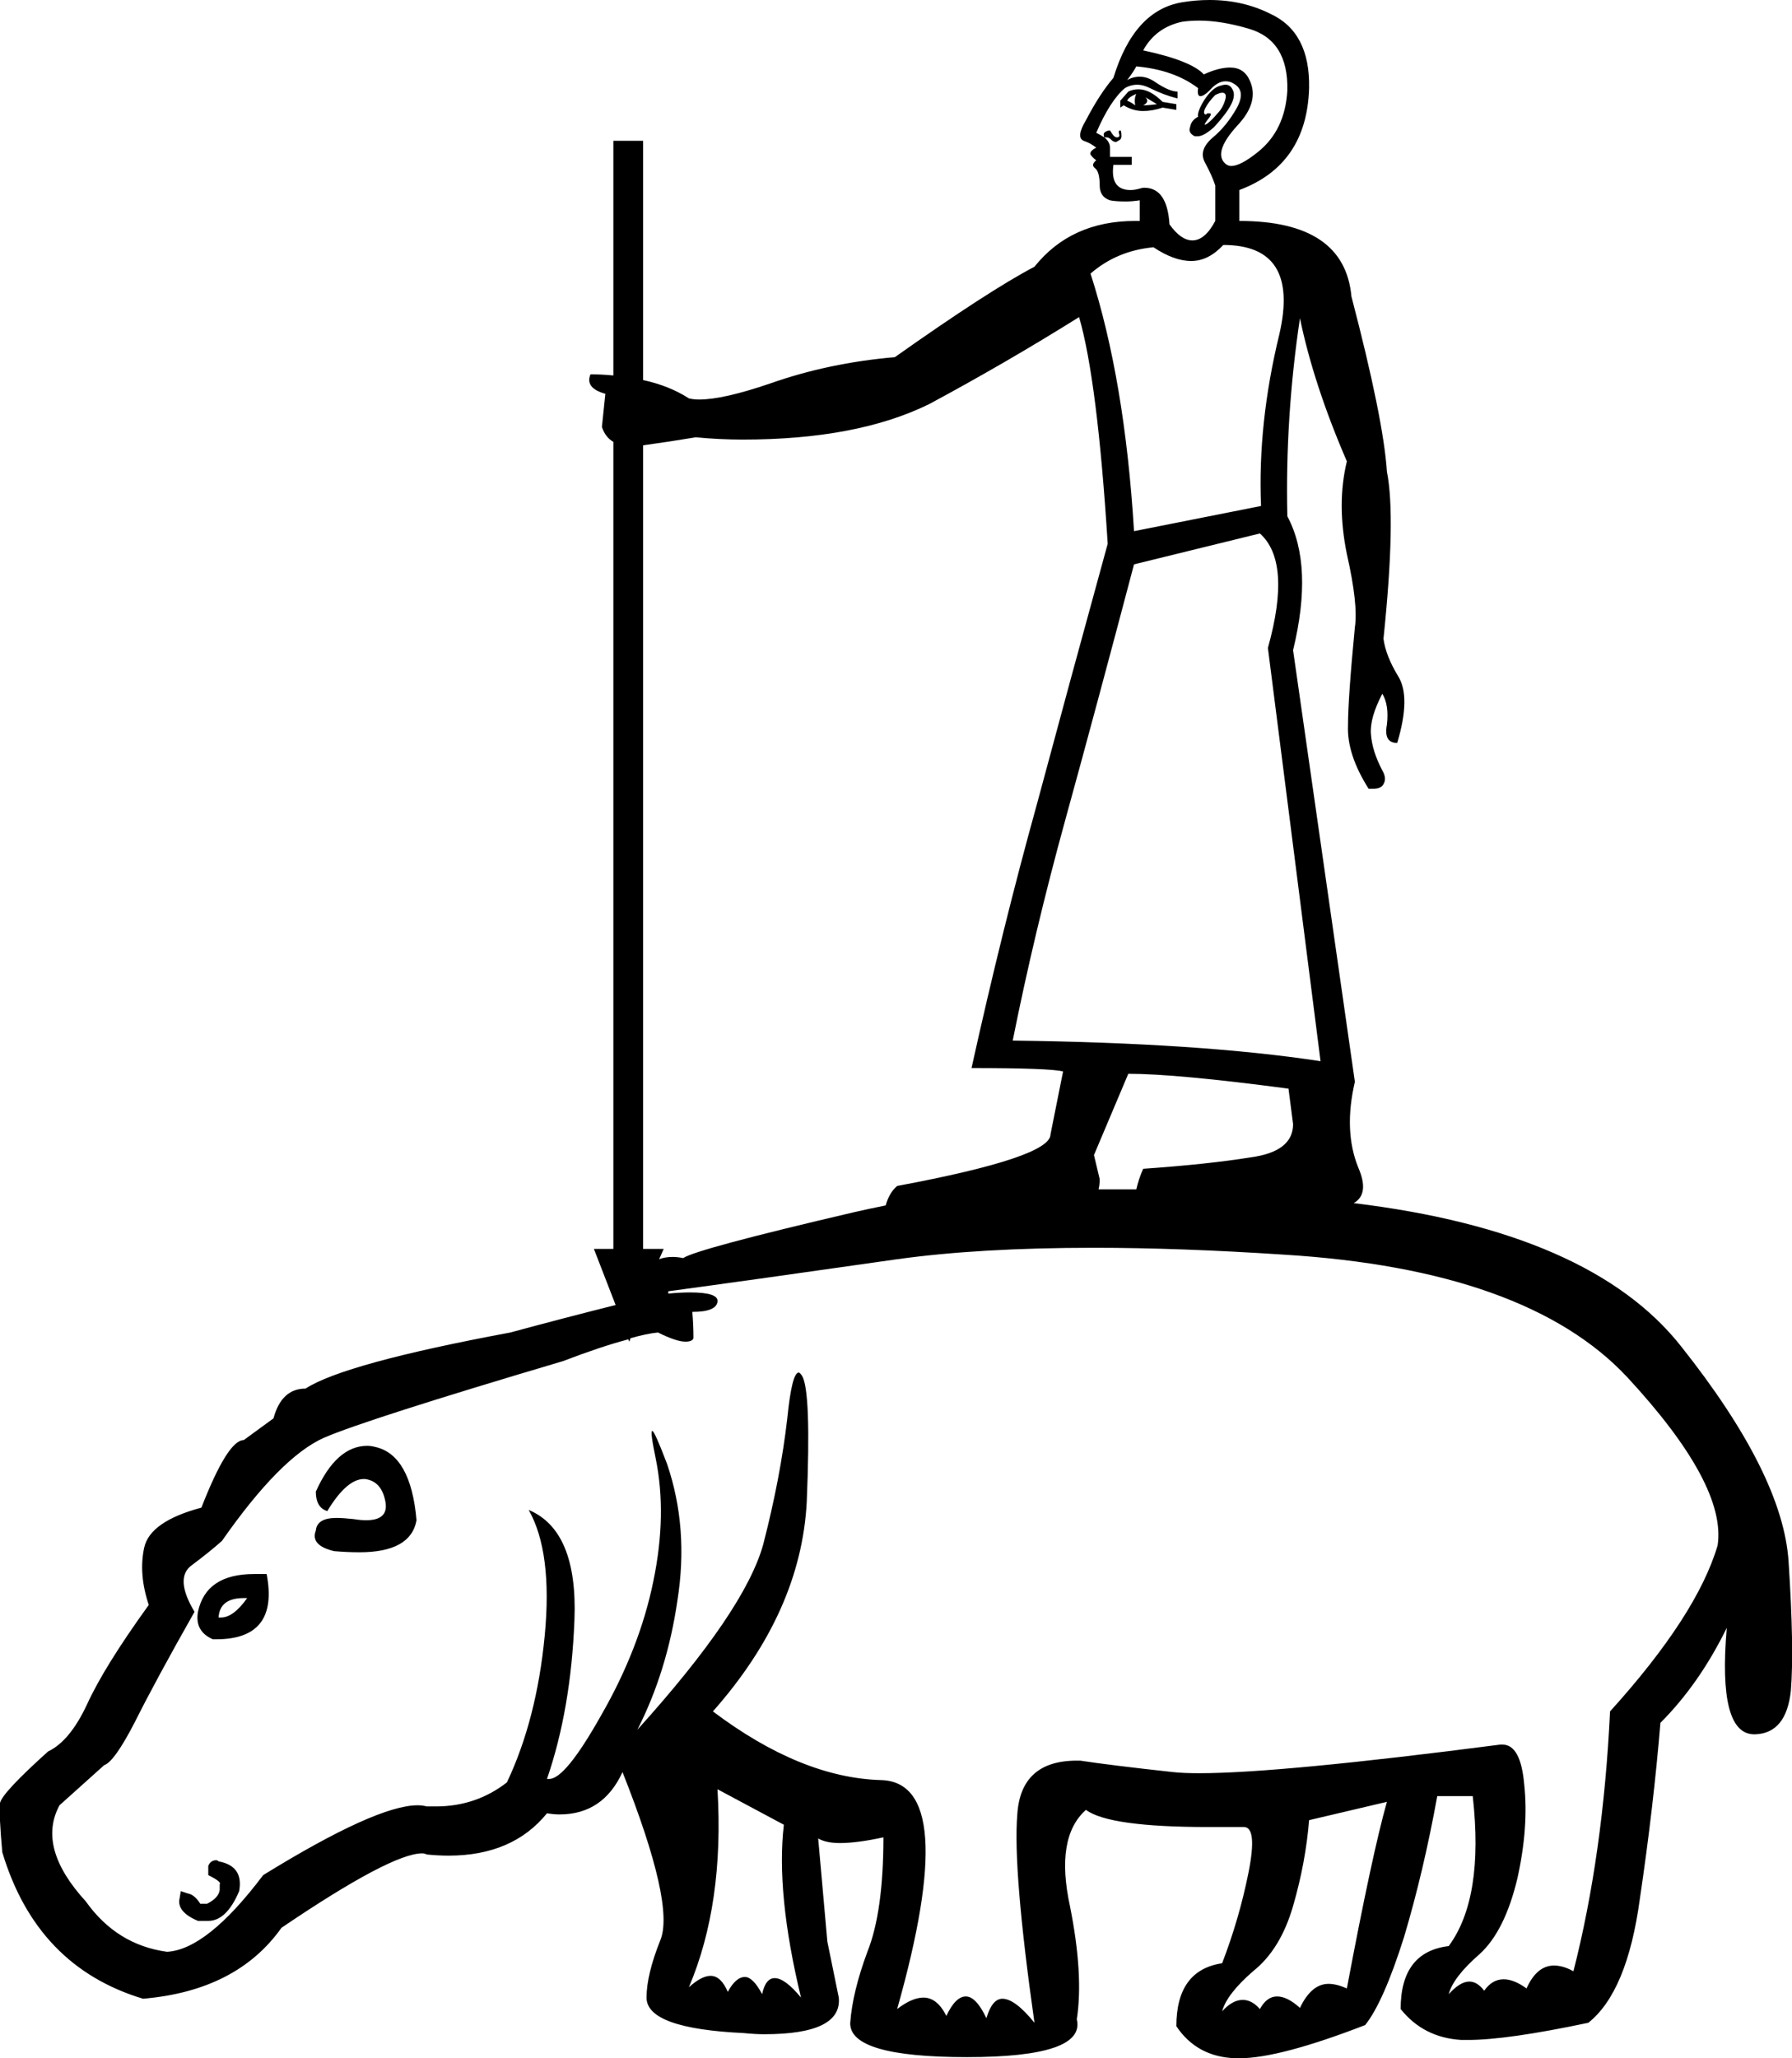 <?xml version='1.0' encoding ='UTF-8' standalone='no'?>
<svg width='15.66' height='17.98' xmlns='http://www.w3.org/2000/svg' xmlns:xlink='http://www.w3.org/1999/xlink'  version='1.1' >
<path style='fill:black; stroke:none' d=' M 9.93 0.82  Q 9.91 0.86 9.92 0.92  Q 9.88 0.89 9.85 0.88  Q 9.86 0.85 9.93 0.82  Z  M 10.01 0.85  L 10.11 0.91  Q 10.04 0.92 9.99 0.92  Q 10.05 0.89 10.01 0.85  Z  M 9.95 0.78  Q 9.9 0.78 9.86 0.8  L 9.79 0.88  L 9.79 0.94  L 9.82 0.92  Q 9.9 0.97 9.99 0.97  Q 10.07 0.97 10.16 0.94  L 10.28 0.96  L 10.28 0.91  L 10.16 0.89  Q 10.05 0.78 9.95 0.78  Z  M 10.68 0.81  Q 10.72 0.81 10.71 0.86  Q 10.69 0.94 10.64 0.99  Q 10.59 1.05 10.55 1.08  Q 10.53 1.09 10.53 1.09  Q 10.52 1.09 10.55 1.05  Q 10.6 0.99 10.57 0.99  Q 10.56 0.99 10.55 0.99  Q 10.54 1 10.54 1  Q 10.51 1 10.53 0.95  Q 10.56 0.89 10.62 0.83  Q 10.66 0.81 10.68 0.81  Z  M 10.71 0.74  Q 10.69 0.74 10.66 0.75  Q 10.59 0.77 10.52 0.88  Q 10.46 0.98 10.47 1.02  Q 10.41 1.05 10.4 1.11  Q 10.38 1.16 10.44 1.19  Q 10.45 1.19 10.47 1.19  Q 10.52 1.19 10.61 1.11  Q 10.72 0.99 10.76 0.91  Q 10.8 0.83 10.77 0.78  Q 10.75 0.74 10.71 0.74  Z  M 9.65 1.2  L 9.65 1.2  Q 9.65 1.2 9.65 1.2  L 9.65 1.2  Q 9.65 1.2 9.65 1.2  Z  M 10.48 0.18  Q 10.67 0.18 10.91 0.25  Q 11.26 0.35 11.25 0.79  Q 11.23 1.14 10.99 1.33  Q 10.84 1.45 10.76 1.45  Q 10.72 1.45 10.69 1.41  Q 10.62 1.31 10.81 1.1  Q 11.01 0.89 10.92 0.7  Q 10.87 0.59 10.75 0.59  Q 10.65 0.59 10.52 0.65  Q 10.41 0.53 9.99 0.44  Q 10.1 0.24 10.33 0.19  Q 10.4 0.18 10.48 0.18  Z  M 9.93 0.58  Q 10.26 0.61 10.47 0.77  Q 10.46 0.84 10.49 0.84  Q 10.52 0.84 10.57 0.79  Q 10.64 0.71 10.71 0.71  Q 10.75 0.71 10.78 0.73  Q 10.89 0.79 10.81 0.94  Q 10.72 1.1 10.6 1.2  Q 10.47 1.31 10.53 1.42  Q 10.59 1.53 10.62 1.62  L 10.62 1.93  Q 10.53 2.1 10.42 2.1  Q 10.32 2.1 10.22 1.96  Q 10.2 1.64 10 1.64  Q 9.98 1.64 9.95 1.65  Q 9.91 1.66 9.88 1.66  Q 9.7 1.66 9.73 1.44  L 9.89 1.44  L 9.89 1.37  L 9.7 1.37  L 9.7 1.29  Q 9.7 1.24 9.65 1.2  L 9.65 1.2  Q 9.66 1.2 9.67 1.2  Q 9.69 1.2 9.71 1.22  Q 9.73 1.24 9.75 1.24  Q 9.76 1.24 9.77 1.23  Q 9.8 1.22 9.8 1.19  Q 9.8 1.14 9.79 1.14  Q 9.77 1.14 9.78 1.17  Q 9.79 1.2 9.76 1.2  Q 9.74 1.2 9.72 1.17  Q 9.7 1.14 9.7 1.14  Q 9.67 1.14 9.65 1.16  Q 9.64 1.17 9.65 1.2  L 9.65 1.2  Q 9.62 1.18 9.58 1.16  Q 9.7 0.88 9.83 0.77  Q 9.88 0.74 9.94 0.74  Q 9.99 0.74 10.05 0.77  Q 10.17 0.83 10.29 0.86  L 10.29 0.8  Q 10.22 0.8 10.1 0.72  Q 10.03 0.67 9.96 0.67  Q 9.9 0.67 9.85 0.7  Q 9.91 0.62 9.93 0.58  Z  M 5.36 3.28  L 5.36 3.28  Q 5.36 3.28 5.36 3.28  L 5.36 3.28  L 5.36 3.28  Z  M 10.69 2.14  Q 11.36 2.14 11.18 2.92  Q 10.99 3.7 11.02 4.42  L 9.91 4.64  Q 9.83 3.32 9.53 2.39  Q 9.76 2.19 10.08 2.16  Q 10.26 2.28 10.41 2.28  Q 10.56 2.28 10.69 2.14  Z  M 11.01 4.66  Q 11.29 4.91 11.08 5.66  L 11.54 9.27  Q 10.49 9.11 8.85 9.09  Q 9.04 8.14 9.31 7.16  Q 9.58 6.18 9.91 4.93  L 11.01 4.66  Z  M 9.86 9.38  Q 10.28 9.38 11.26 9.51  L 11.3 9.82  Q 11.3 10.06 10.93 10.11  Q 10.56 10.17 9.99 10.21  Q 9.95 10.3 9.93 10.39  L 9.93 10.39  Q 9.78 10.39 9.64 10.39  Q 9.62 10.39 9.6 10.39  L 9.6 10.39  Q 9.6 10.39 9.6 10.39  L 9.6 10.39  Q 9.6 10.39 9.6 10.39  L 9.6 10.39  Q 9.61 10.35 9.61 10.3  L 9.56 10.09  L 9.86 9.38  Z  M 9.93 10.39  Q 9.93 10.39 9.93 10.39  L 9.93 10.39  Q 9.93 10.39 9.93 10.39  Z  M 9.43 2.77  Q 9.59 3.32 9.68 4.75  Q 9.35 5.95 9.06 7.03  Q 8.76 8.11 8.49 9.33  Q 9.18 9.33 9.29 9.36  L 9.18 9.91  Q 9.18 10.11 7.84 10.36  Q 7.77 10.42 7.74 10.53  L 7.74 10.53  Q 7.59 10.56 7.46 10.59  Q 6.09 10.91 5.97 10.99  Q 5.92 10.98 5.88 10.98  Q 5.81 10.98 5.76 11  L 5.76 11  L 5.8 10.91  L 5.62 10.91  L 5.62 3.89  L 5.62 3.89  Q 5.84 3.86 6.08 3.82  Q 6.29 3.84 6.49 3.84  Q 7.49 3.84 8.12 3.53  Q 8.79 3.17 9.43 2.77  Z  M 5.76 11  L 5.76 11  L 5.76 11  Q 5.76 11 5.76 11  Z  M 3.21 12.63  Q 2.94 12.63 2.76 13.03  Q 2.76 13.17 2.86 13.2  Q 3.03 12.92 3.18 12.92  Q 3.18 12.92 3.19 12.92  Q 3.34 12.94 3.37 13.13  Q 3.39 13.28 3.2 13.28  Q 3.15 13.28 3.09 13.27  Q 3 13.26 2.94 13.26  Q 2.77 13.26 2.76 13.37  Q 2.71 13.5 2.92 13.55  Q 3.04 13.56 3.14 13.56  Q 3.59 13.56 3.64 13.28  Q 3.59 12.71 3.28 12.64  Q 3.24 12.63 3.21 12.63  Z  M 2.13 13.96  Q 2.14 13.96 2.16 13.96  Q 2.04 14.13 1.93 14.13  Q 1.92 14.13 1.91 14.13  Q 1.92 13.96 2.13 13.96  Z  M 2.22 13.75  Q 1.8 13.75 1.73 14.08  Q 1.7 14.25 1.86 14.32  Q 1.88 14.32 1.89 14.32  Q 2.44 14.32 2.33 13.75  Q 2.27 13.75 2.22 13.75  Z  M 1.89 16.25  Q 1.84 16.25 1.82 16.3  L 1.82 16.38  Q 1.94 16.44 1.92 16.46  L 1.92 16.51  Q 1.91 16.58 1.81 16.63  L 1.75 16.63  Q 1.7 16.55 1.64 16.54  L 1.58 16.52  L 1.57 16.58  Q 1.54 16.7 1.73 16.78  L 1.78 16.78  Q 1.8 16.78 1.82 16.78  Q 1.98 16.78 2.09 16.52  Q 2.13 16.3 1.91 16.26  Q 1.9 16.25 1.89 16.25  Z  M 6.27 15.63  L 6.85 15.94  Q 6.78 16.54 7 17.45  Q 6.86 17.28 6.77 17.28  Q 6.69 17.28 6.66 17.42  Q 6.58 17.27 6.51 17.27  Q 6.43 17.27 6.36 17.4  Q 6.3 17.26 6.21 17.26  Q 6.13 17.26 6.02 17.36  Q 6.33 16.63 6.27 15.63  Z  M 12.12 15.74  Q 11.99 16.2 11.77 17.37  Q 11.68 17.33 11.61 17.33  Q 11.46 17.33 11.36 17.54  Q 11.25 17.44 11.16 17.44  Q 11.07 17.44 11.01 17.55  Q 10.94 17.47 10.86 17.47  Q 10.77 17.47 10.68 17.57  Q 10.72 17.42 10.95 17.22  Q 11.19 17.03 11.3 16.65  Q 11.41 16.27 11.44 15.9  L 12.12 15.74  Z  M 9.56 10.9  Q 10.31 10.9 11.22 10.96  Q 13.34 11.09 14.22 12.03  Q 15.09 12.97 15.01 13.5  Q 14.83 14.11 14.07 14.95  Q 14.01 16.2 13.75 17.22  Q 13.66 17.17 13.58 17.17  Q 13.43 17.17 13.34 17.37  Q 13.23 17.29 13.14 17.29  Q 13.04 17.29 12.97 17.39  Q 12.91 17.31 12.84 17.31  Q 12.76 17.31 12.66 17.42  Q 12.7 17.27 12.93 17.07  Q 13.15 16.87 13.26 16.41  Q 13.36 15.96 13.32 15.59  Q 13.29 15.24 13.13 15.24  Q 13.12 15.24 13.11 15.24  Q 11.18 15.49 10.48 15.49  Q 10.34 15.49 10.25 15.48  Q 9.7 15.42 9.44 15.38  Q 9.43 15.38 9.41 15.38  Q 8.92 15.38 8.89 15.85  Q 8.85 16.33 9.04 17.67  Q 8.87 17.46 8.76 17.46  Q 8.67 17.46 8.62 17.63  Q 8.53 17.44 8.44 17.44  Q 8.35 17.44 8.27 17.61  Q 8.19 17.45 8.07 17.45  Q 7.97 17.45 7.84 17.55  Q 8.4 15.57 7.7 15.55  Q 7 15.53 6.23 14.95  Q 7 14.08 7.05 13.12  Q 7.09 12.16 7.01 12.02  Q 6.99 11.99 6.98 11.99  Q 6.92 11.99 6.88 12.39  Q 6.82 12.91 6.67 13.49  Q 6.51 14.07 5.57 15.11  Q 5.83 14.6 5.92 13.98  Q 6.02 13.35 5.83 12.79  Q 5.72 12.5 5.7 12.5  Q 5.68 12.5 5.73 12.74  Q 5.83 13.23 5.71 13.81  Q 5.59 14.4 5.25 14.99  Q 4.94 15.54 4.8 15.54  Q 4.79 15.54 4.78 15.54  Q 4.99 14.93 5.02 14.15  Q 5.05 13.37 4.62 13.19  L 4.62 13.19  Q 4.83 13.56 4.76 14.29  Q 4.69 15.02 4.43 15.57  Q 4.16 15.78 3.81 15.78  Q 3.77 15.78 3.73 15.78  Q 3.69 15.77 3.65 15.77  Q 3.29 15.77 2.3 16.38  Q 1.81 17.03 1.46 17.05  Q 1.02 16.99 0.75 16.61  Q 0.32 16.14 0.52 15.77  L 0.91 15.42  Q 1 15.39 1.18 15.04  Q 1.36 14.68 1.7 14.08  Q 1.52 13.78 1.68 13.67  Q 1.84 13.55 1.94 13.46  Q 2.45 12.73 2.83 12.56  Q 3.2 12.4 4.92 11.89  Q 5.26 11.76 5.49 11.7  L 5.49 11.7  L 5.5 11.72  L 5.51 11.69  L 5.51 11.69  Q 5.65 11.65 5.75 11.64  Q 5.91 11.72 5.99 11.72  Q 6.05 11.72 6.06 11.69  Q 6.06 11.57 6.05 11.46  Q 6.26 11.46 6.27 11.37  Q 6.28 11.29 6.03 11.29  Q 5.95 11.29 5.84 11.3  L 5.84 11.28  Q 6.58 11.18 7.84 11  Q 8.56 10.9 9.56 10.9  Z  M 10.57 0  Q 10.45 0 10.33 0.02  Q 9.91 0.09 9.73 0.68  Q 9.61 0.82 9.49 1.05  Q 9.4 1.2 9.47 1.23  Q 9.53 1.25 9.58 1.29  Q 9.52 1.32 9.53 1.35  Q 9.55 1.38 9.58 1.4  Q 9.53 1.44 9.57 1.47  Q 9.61 1.5 9.61 1.62  Q 9.61 1.72 9.7 1.75  Q 9.75 1.76 9.84 1.76  Q 9.89 1.76 9.96 1.75  L 9.96 1.93  Q 9.94 1.93 9.92 1.93  Q 9.36 1.93 9.04 2.33  Q 8.64 2.54 7.82 3.12  Q 7.24 3.17 6.73 3.35  Q 6.32 3.49 6.11 3.49  Q 6.06 3.49 6.02 3.48  Q 5.85 3.37 5.62 3.32  L 5.62 3.32  L 5.62 1.23  L 5.36 1.23  L 5.36 3.28  L 5.36 3.28  Q 5.26 3.27 5.16 3.27  Q 5.11 3.39 5.29 3.44  L 5.26 3.73  Q 5.29 3.82 5.36 3.86  L 5.36 3.86  L 5.36 10.91  L 5.19 10.91  L 5.38 11.4  L 5.38 11.4  Q 4.94 11.51 4.46 11.64  Q 3.01 11.91 2.67 12.13  Q 2.46 12.13 2.39 12.39  L 2.13 12.58  Q 2.13 12.58 2.13 12.58  Q 1.99 12.58 1.76 13.17  Q 1.31 13.29 1.26 13.52  Q 1.21 13.75 1.3 14.02  Q 0.91 14.56 0.76 14.89  Q 0.61 15.21 0.42 15.3  Q 0.02 15.66 0 15.75  Q -0.01 15.85 0.02 16.18  Q 0.32 17.18 1.25 17.46  Q 2.07 17.39 2.46 16.84  Q 3.42 16.19 3.69 16.19  Q 3.71 16.19 3.73 16.2  Q 3.83 16.21 3.92 16.21  Q 4.48 16.21 4.78 15.84  Q 4.84 15.85 4.89 15.85  Q 5.27 15.85 5.44 15.48  Q 5.9 16.64 5.77 16.95  Q 5.65 17.25 5.65 17.45  Q 5.65 17.72 6.5 17.76  Q 6.6 17.77 6.68 17.77  Q 7.36 17.77 7.33 17.45  L 7.23 16.96  L 7.15 16.06  L 7.15 16.06  Q 7.22 16.1 7.34 16.1  Q 7.49 16.1 7.72 16.05  L 7.72 16.05  Q 7.72 16.7 7.58 17.05  Q 7.45 17.4 7.43 17.67  Q 7.42 17.97 8.45 17.97  Q 9.49 17.97 9.41 17.64  Q 9.47 17.25 9.35 16.65  Q 9.22 16.05 9.49 15.81  Q 9.69 15.96 10.56 15.96  Q 10.71 15.96 10.87 15.96  Q 10.99 15.96 10.91 16.36  Q 10.83 16.76 10.68 17.15  Q 10.28 17.21 10.28 17.7  Q 10.46 17.97 10.8 17.98  Q 10.81 17.98 10.83 17.98  Q 11.18 17.98 11.93 17.69  Q 12.09 17.49 12.27 16.92  Q 12.44 16.35 12.56 15.69  L 12.87 15.69  Q 12.97 16.58 12.66 17  Q 12.24 17.05 12.24 17.55  Q 12.44 17.8 12.77 17.82  Q 12.8 17.82 12.83 17.82  Q 13.17 17.82 13.88 17.67  Q 14.22 17.4 14.33 16.59  Q 14.45 15.78 14.51 15.05  Q 14.85 14.71 15.09 14.22  L 15.09 14.22  Q 15.01 15.15 15.33 15.15  Q 15.33 15.15 15.34 15.15  Q 15.61 15.14 15.65 14.77  Q 15.68 14.4 15.63 13.64  Q 15.58 12.88 14.69 11.76  Q 13.9 10.76 11.83 10.51  L 11.83 10.51  Q 11.97 10.43 11.87 10.2  Q 11.74 9.88 11.84 9.45  L 11.3 5.68  Q 11.48 4.94 11.25 4.51  Q 11.23 3.65 11.36 2.78  Q 11.48 3.36 11.77 4.03  Q 11.68 4.4 11.77 4.84  Q 11.87 5.28 11.84 5.48  Q 11.78 6.1 11.78 6.34  Q 11.77 6.59 11.96 6.89  Q 11.98 6.89 12 6.89  Q 12.07 6.89 12.09 6.85  Q 12.12 6.8 12.08 6.73  Q 11.99 6.56 11.98 6.41  Q 11.97 6.27 12.08 6.06  Q 12.14 6.16 12.12 6.33  Q 12.09 6.49 12.21 6.49  Q 12.33 6.09 12.22 5.91  Q 12.11 5.73 12.09 5.58  Q 12.2 4.52 12.12 4.12  Q 12.09 3.66 11.81 2.59  Q 11.75 1.93 10.83 1.93  L 10.83 1.66  Q 11.42 1.44 11.44 0.77  Q 11.45 0.28 11.1 0.12  Q 10.86 0 10.57 0  Z '/></svg>
